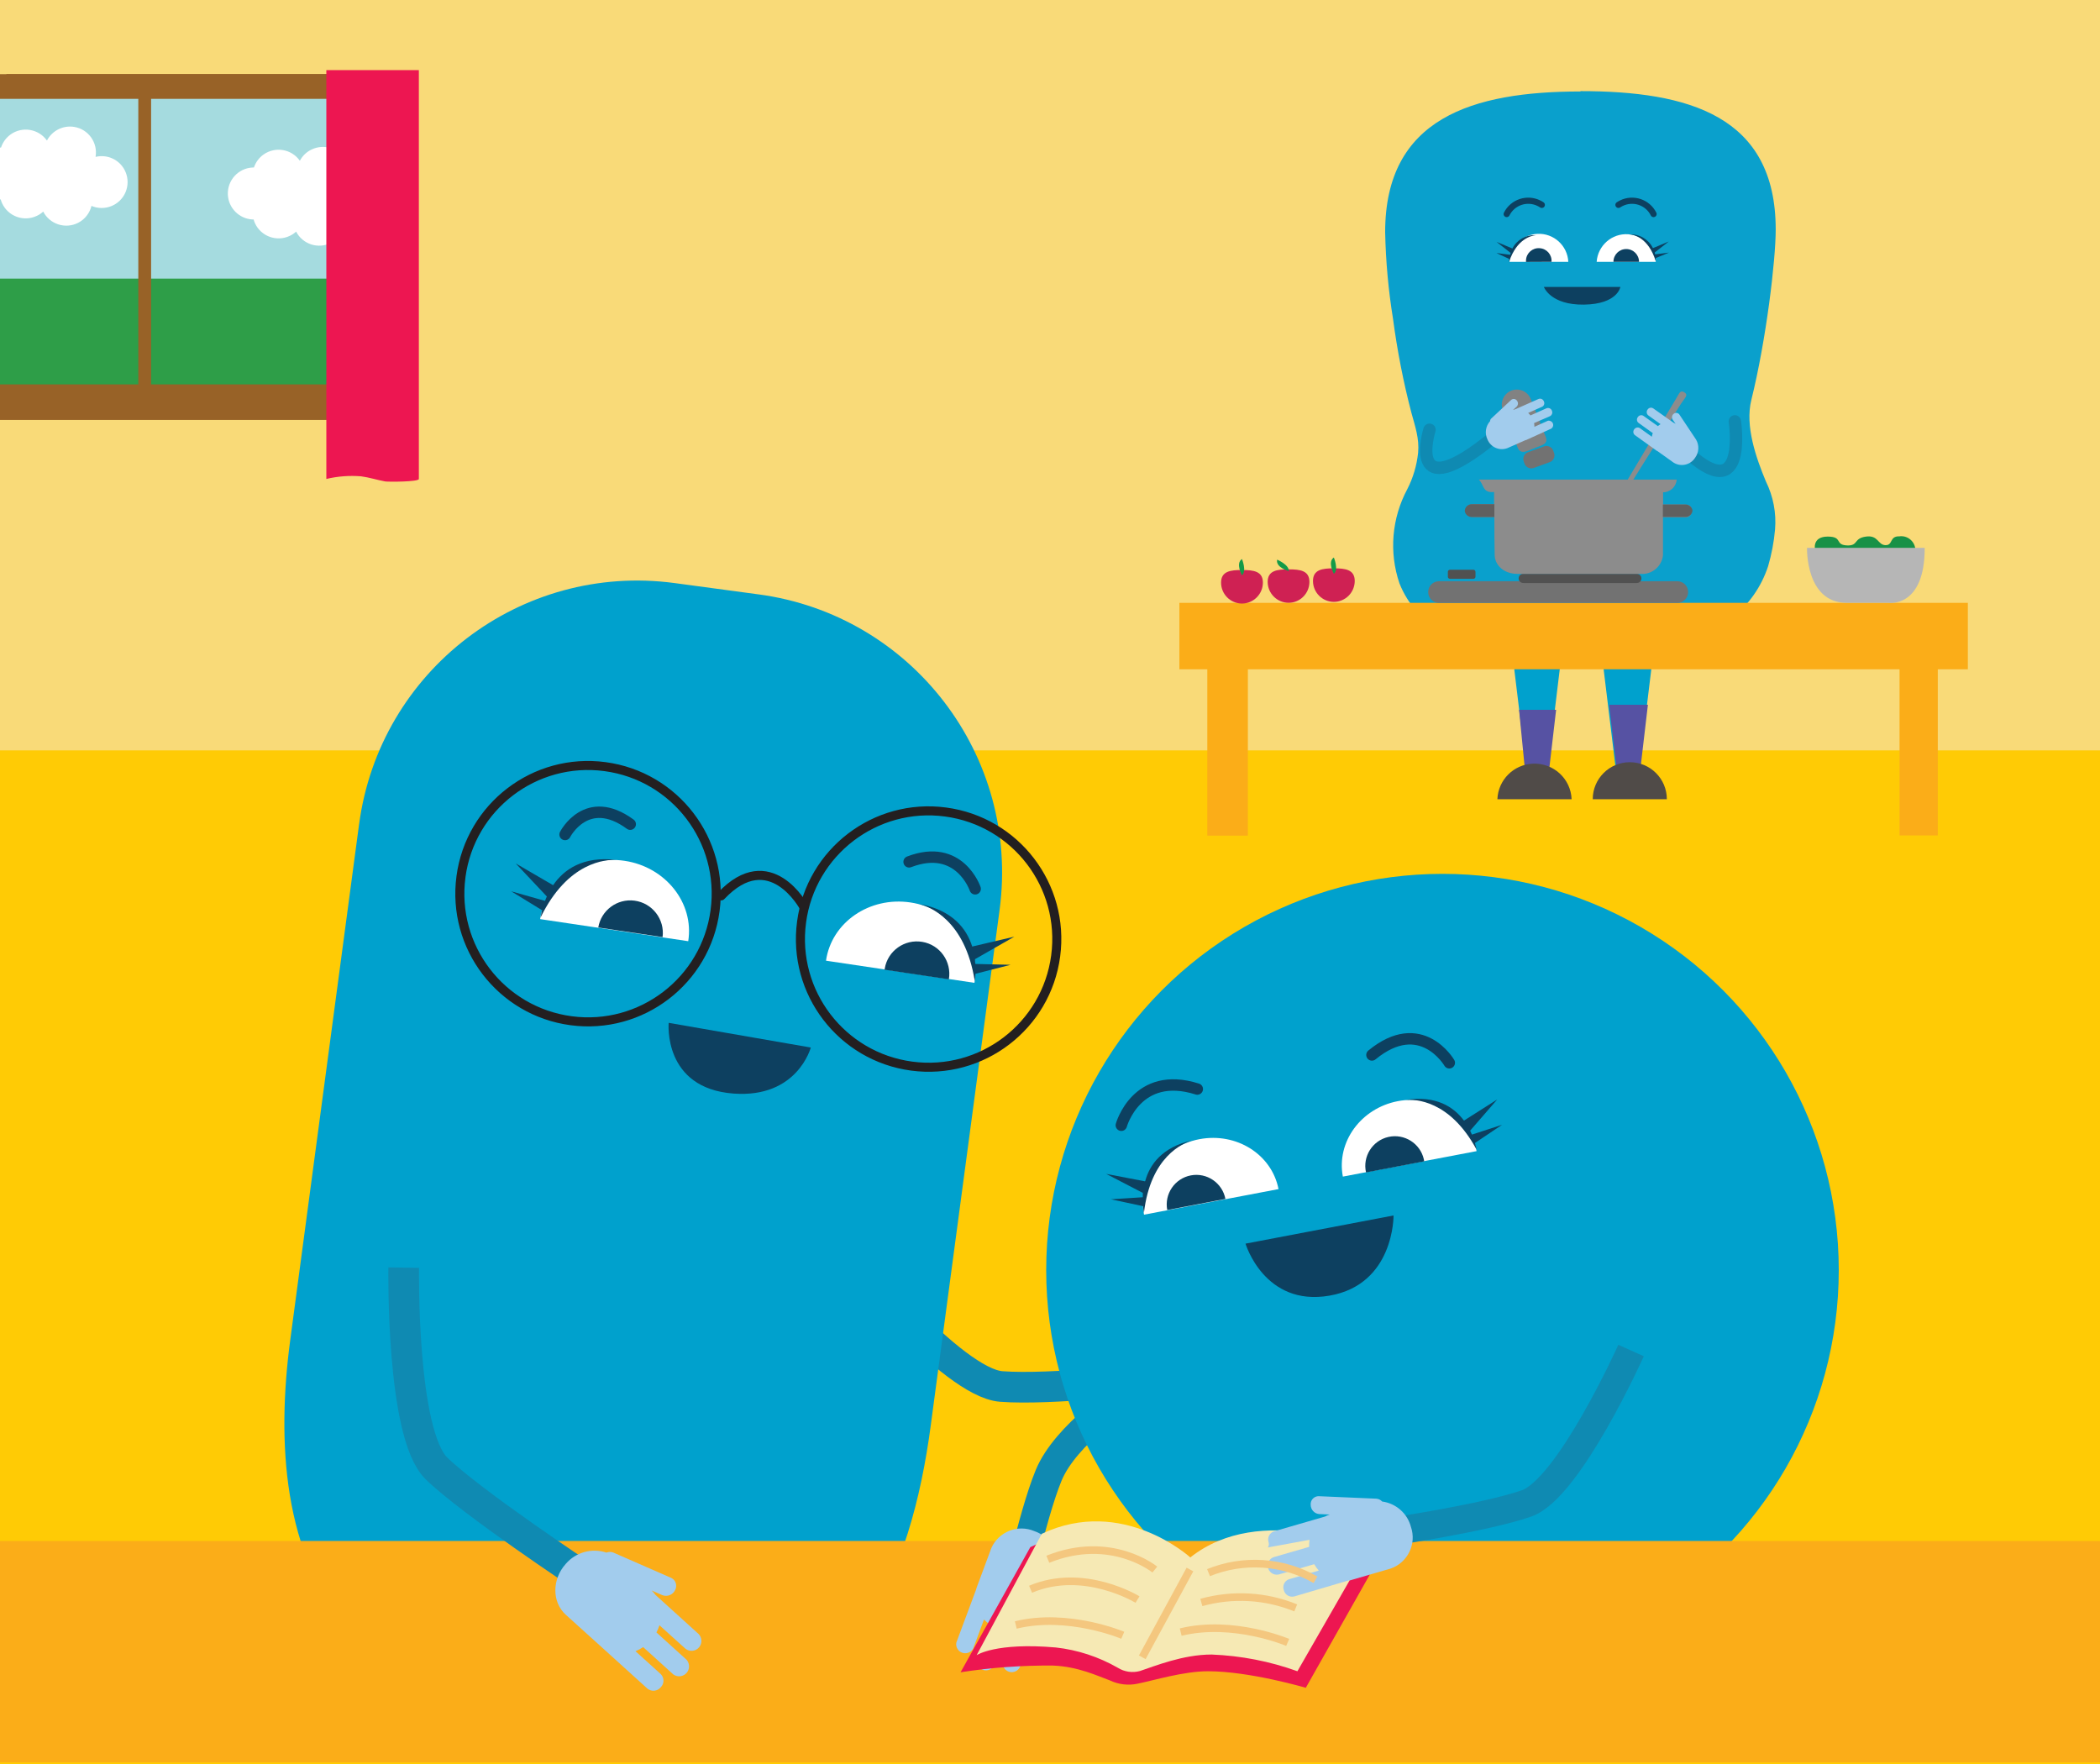 <?xml version="1.0" encoding="utf-8"?>
<!-- Generator: Adobe Illustrator 25.0.1, SVG Export Plug-In . SVG Version: 6.00 Build 0)  -->
<svg version="1.1" id="Layer_1" xmlns="http://www.w3.org/2000/svg" xmlns:xlink="http://www.w3.org/1999/xlink" x="0px" y="0px"
	 viewBox="0 0 348 292.35" style="enable-background:new 0 0 348 292.35;" xml:space="preserve">
<rect x="0" y="0" width="348" height="292.35" fill="#333333" stroke="none"/>
<style type="text/css">
	.st0{fill:#F9DA78;}
	.st1{fill:#0AA0CC;}
	.st2{fill:#FFCB05;}
	.st3{fill:none;stroke:#0D4060;stroke-width:1.022;stroke-linecap:round;stroke-miterlimit:10;}
	.st4{fill:#FFFFFF;}
	.st5{fill:#0D4060;}
	.st6{fill:#00A1CD;}
	.st7{fill:#5652A3;}
	.st8{fill:#504B48;}
	.st9{fill:#FBAD18;}
	.st10{fill:#727272;}
	.st11{fill:#515151;}
	.st12{fill:#8C8C8C;}
	.st13{fill:#606060;}
	.st14{fill:#CF2153;}
	.st15{fill:#149A48;}
	.st16{fill:#179146;}
	.st17{fill:#B6B6B6;}
	.st18{fill:none;stroke:#0F8AB2;stroke-width:2.055;stroke-linecap:round;stroke-miterlimit:10;}
	.st19{fill:#828282;}
	.st20{fill:#A2CCED;}
	.st21{fill:#A5DBDF;stroke:#986227;stroke-width:2.01;stroke-miterlimit:10;}
	.st22{fill:#2E9E48;}
	.st23{fill:#A5DBDF;}
	.st24{fill:none;stroke:#986227;stroke-width:2.12;stroke-miterlimit:10;}
	.st25{fill:#986227;}
	.st26{fill:#ED1651;}
	.st27{fill:none;stroke:#0F8AB2;stroke-width:5.08;stroke-miterlimit:10;}
	.st28{fill:none;stroke:#0F8AB2;stroke-width:4.63;stroke-miterlimit:10;}
	.st29{fill:none;stroke:#0D4060;stroke-width:1.89;stroke-linecap:round;stroke-miterlimit:10;}
	.st30{fill:none;stroke:#231F20;stroke-width:1.5;stroke-linecap:round;stroke-miterlimit:10;}
	.st31{fill:#F6E9B4;}
	.st32{fill:none;stroke:#F4C77F;stroke-width:1.26;stroke-miterlimit:10;}
</style>
<polyline class="st0" points="0,292.35 0,0 348,0 348,292.35 "/>
<g id="Layer_2_1_">
	<path class="st1" d="M261.93,15.16c-17.89,0-32.39,4.4-32.39,23.31c0.1,4.8,0.53,9.6,1.3,14.34c0.7,5.26,1.71,10.49,3.06,15.63
		c0.6,2.2,1.32,4.23,1.1,6.59c-0.22,2.1-0.82,4.13-1.78,6.01c-2.58,4.8-3.07,10.46-1.31,15.63c1.41,3.57,4.09,6.51,7.52,8.22
		c6.89,3.7,15.11,3.52,22.71,3.52c8.34,0,18.01-0.64,24.86-5.99c2.8-2.21,4.89-5.2,6-8.59c0.58-1.99,0.97-4.02,1.15-6.09
		c0.23-2.75-0.3-5.5-1.52-7.97c-1.63-3.91-3.48-9.19-2.41-13.49c2.48-10,4.04-23.18,4.04-28.25c0-18.88-14.5-22.93-32.39-22.93"/>
	<rect y="124.35" class="st2" width="348" height="168.01"/>
	<path class="st3" d="M274.02,35.47c-0.99-1.98-3.4-2.77-5.37-1.78c-0.15,0.08-0.31,0.16-0.45,0.26"/>
	<path class="st3" d="M249.68,35.47c0.99-1.98,3.4-2.77,5.37-1.78c0.15,0.08,0.31,0.16,0.45,0.26"/>
	<path class="st4" d="M259.89,43.39c-0.13-2.69-2.42-4.77-5.11-4.64c-2.52,0.12-4.53,2.13-4.64,4.64"/>
	<path class="st5" d="M257.11,43.39c0.09-1.17-0.79-2.19-1.97-2.26c-1.17-0.09-2.19,0.79-2.26,1.97c-0.01,0.1-0.01,0.21,0,0.31"/>
	<path class="st4" d="M264.59,43.39c0.19-2.7,2.53-4.76,5.23-4.57c2.45,0.16,4.41,2.12,4.57,4.57"/>
	<path class="st5" d="M271.61,43.39c0-1.18-0.95-2.12-2.12-2.12c-1.18,0-2.12,0.95-2.12,2.12"/>
	<path class="st5" d="M255.84,47.55c0,0,1.1,3.02,6.67,2.93c5.57-0.09,6.01-2.93,6.01-2.93S255.84,47.55,255.84,47.55z"/>
	<path class="st5" d="M273.91,41.12l2.63-1.1l-2.33,1.82c0,0.11,0.05,0.21,0.08,0.31l2.28-0.29l-2.2,0.91
		c0.01,0.16,0.01,0.32,0,0.48c-1.21-3.86-3.65-4.4-4.34-4.4c1.6-0.1,3.11,0.77,3.85,2.2"/>
	<path class="st5" d="M247.98,41.93l2.28,0.29l0.07-0.31L248,40.08l2.63,1.1c0.73-1.44,2.24-2.3,3.85-2.2
		c-0.69,0.07-3.13,0.58-4.4,4.4c0,0,0-0.19,0-0.48L247.98,41.93z"/>
	<polyline class="st6" points="265.1,105.6 267.76,127.48 271.63,127.48 274.29,105.59 	"/>
	<polyline class="st6" points="250.45,106.89 253.11,128.85 256.3,128.85 258.95,106.97 	"/>
	<polygon class="st7" points="271.43,130.89 268.31,130.89 266.66,116.79 273.08,116.79 	"/>
	<polygon class="st7" points="256.23,131.71 253.11,131.71 251.73,117.62 257.87,117.62 	"/>
	<path class="st8" d="M260.44,132.44c-0.14-3.4-3.01-6.03-6.41-5.89c-3.2,0.13-5.76,2.69-5.89,5.89"/>
	<path class="st8" d="M276.22,132.44c0-3.4-2.76-6.14-6.15-6.13c-3.39,0-6.13,2.75-6.13,6.13"/>
	<rect x="200.07" y="103.57" class="st9" width="6.72" height="34.91"/>
	<rect x="314.78" y="103.54" class="st9" width="6.34" height="34.91"/>
	<rect x="195.44" y="99.9" class="st9" width="130.66" height="11.01"/>
	<path class="st10" d="M238.46,96.32h39.5c0.99,0,1.79,0.8,1.79,1.79v0.01c0,0.99-0.8,1.79-1.79,1.79h-39.5
		c-0.99,0-1.79-0.8-1.79-1.79v-0.01C236.67,97.12,237.47,96.32,238.46,96.32z"/>
	<path class="st11" d="M252.42,95.09h18.83c0.42,0,0.76,0.34,0.76,0.76l0,0c0,0.42-0.34,0.76-0.76,0.76h-18.83
		c-0.42,0-0.76-0.34-0.76-0.76l0,0C251.66,95.43,252,95.09,252.42,95.09z"/>
	<path class="st11" d="M240.29,94.41h3.86c0.2,0,0.36,0.16,0.36,0.36v0.79c0,0.2-0.16,0.36-0.36,0.36h-3.86
		c-0.2,0-0.36-0.16-0.36-0.36v-0.79C239.92,94.57,240.09,94.41,240.29,94.41z"/>
	<path class="st12" d="M247.64,85.68c-1.21,0-2.2,0-3.3,0s-1.42-0.26-1.43-1.03s0.44-1.1,1.38-1.1c0.95,0,2.2,0,3.3,0v-2.02
		c-1.97,0.22-1.64-1.26-2.54-2.06h32.8c-0.08,1.19-1.07,2.11-2.25,2.11c-0.01,0.11-0.01,0.22,0,0.33c0,0.52,0,1.03,0,1.69
		c1.1,0,2.2,0,3.36,0c1.17,0,1.37,0.34,1.35,1.1c-0.02,0.76-0.44,1.1-1.33,1.01c-1.1,0-2.2,0-3.4,0v4.64c0,0.55,0,1.1,0,1.65
		c-0.19,1.89-1.88,3.28-3.77,3.1c-6.79,0-13.58,0-20.38,0c-2.12,0-3.7-1.35-3.74-3.11C247.64,89.9,247.64,87.85,247.64,85.68z"/>
	<path class="st13" d="M275.56,83.6h3.65c0.64-0.05,1.2,0.41,1.26,1.03l0,0c-0.07,0.64-0.63,1.1-1.26,1.04h-3.65"/>
	<path class="st13" d="M247.64,85.68h-3.65c-0.64,0.05-1.2-0.41-1.26-1.03l0,0c0.04-0.65,0.59-1.14,1.24-1.1c0.01,0,0.01,0,0.02,0
		h3.65"/>
	<path class="st12" d="M274.24,73.78c-1.56,2.48-3.13,4.95-4.66,7.45c-0.26,0.37-0.34,0.85-0.23,1.3c0.88,1.42,0.63,3.28-0.62,4.4
		c-0.8,1.06-1.99,1.76-3.3,1.97c-0.63,0.13-1.25-0.19-1.52-0.77c-0.91-1.76,0.16-5.25,1.93-6.13c0.42-0.25,0.91-0.36,1.4-0.34
		c0.99,0.15,1.41-0.35,1.85-1.1c2.88-4.85,5.77-9.69,8.68-14.53l0.23-0.4c0.29-0.48,0.48-1,1.1-0.63c0.62,0.37,0.27,0.77-0.07,1.24
		c-0.34,0.47-0.59,0.86-0.87,1.3"/>
	<path class="st14" d="M221.04,99.74L221.04,99.74c-1.91-0.01-3.45-1.55-3.46-3.46l0,0c0-1.9,1.56-2.1,3.46-2.1l0,0
		c1.9,0,3.46,0.2,3.46,2.1l0,0C224.49,98.19,222.95,99.73,221.04,99.74z"/>
	<path class="st14" d="M213.57,99.89L213.57,99.89c-1.92,0.01-3.48-1.53-3.5-3.45l0,0l0,0c0-1.9,1.56-2.09,3.46-2.09l0,0
		c1.91,0,3.46,0.19,3.46,2.09l0,0C216.98,98.33,215.46,99.87,213.57,99.89z"/>
	<path class="st15" d="M221.04,95.09c0,0-1.1-1.99,0-2.7C221.04,92.39,221.88,94.41,221.04,95.09z"/>
	<path class="st14" d="M205.81,100.02L205.81,100.02c-1.91-0.01-3.46-1.56-3.46-3.47l0,0c0-1.9,1.56-2.09,3.46-2.09l0,0
		c1.91,0,3.47,0.19,3.47,2.09l0,0C209.27,98.46,207.72,100.01,205.81,100.02z"/>
	<path class="st15" d="M205.81,95.34c0,0-1.1-1.98,0-2.7C205.81,92.62,206.64,94.64,205.81,95.34z"/>
	<path class="st15" d="M213.57,94.64c0,0-2.2-0.59-1.93-1.9C211.62,92.74,213.64,93.56,213.57,94.64z"/>
	<path class="st16" d="M300.78,91.12c0,0-0.55-2.2,2.09-2.2s1.03,1.43,3.36,1.47c1.74,0,0.93-1.19,2.99-1.47s1.92,1.37,3.22,1.42
		c1.3,0.04,0.62-1.51,2.31-1.46c1.29-0.18,2.47,0.74,2.64,2.02c0.01,0.05,0.01,0.12,0.02,0.18
		C317.74,92.7,300.78,91.12,300.78,91.12z"/>
	<path class="st17" d="M299.45,90.79c0,0-0.29,9.11,6.59,9.11h6.92c0,0,6.01,0.89,5.99-9.11H299.45z"/>
	<path class="st18" d="M236.89,71.22c0,0-4.23,13.43,10.76,1.1"/>
	<path class="st19" d="M250.44,64.73L250.44,64.73c-1.27,0.51-1.9,1.96-1.4,3.23l2.45,6.19c0.51,1.27,1.57,0.59,2.85,0.09l0,0
		c1.27-0.51,2.3-0.65,1.78-1.92l-2.45-6.19C253.17,64.85,251.72,64.23,250.44,64.73z"/>
	<path class="st20" d="M257.04,71.04c0.34-0.21,0.45-0.64,0.24-0.98c-0.16-0.27-0.51-0.41-0.81-0.32l-2.2,0.99
		c0-0.21-0.01-0.42-0.05-0.62l2.65-1.15c0.33-0.18,0.46-0.58,0.3-0.91c-0.13-0.35-0.53-0.53-0.88-0.4l0,0l-2.67,1.19
		c-0.12-0.14-0.24-0.29-0.38-0.41l2.3-1.02c0.33-0.15,0.46-0.55,0.31-0.88c0-0.01-0.01-0.01-0.01-0.02
		c-0.13-0.35-0.52-0.53-0.86-0.4c0,0,0,0-0.01,0l-3.84,1.7c-0.13,0.03-0.26,0.07-0.4,0.12l0.63-0.57c0.25-0.29,0.25-0.7,0-0.99l0,0
		c-0.22-0.29-0.63-0.34-0.91-0.12l-0.01,0.01l-3.3,3.08c-0.13,0.11-0.21,0.27-0.21,0.45c-0.74,0.81-0.92,2-0.45,3
		c0.52,1.31,1.98,1.97,3.3,1.48l3.03-1.34h0.07l0,0L257.04,71.04z"/>
	<path class="st10" d="M253.21,74.94l2.66-0.97c0.62-0.22,1.3,0.1,1.52,0.71l0.14,0.38c0.22,0.62-0.1,1.3-0.71,1.52l-2.66,0.97
		c-0.62,0.22-1.3-0.1-1.52-0.71l-0.14-0.38C252.28,75.84,252.6,75.16,253.21,74.94z"/>
	<path class="st18" d="M287.49,69.83c0,0,2.4,15.85-9.57,3.46"/>
	<path class="st20" d="M281.06,72.84c0.56,0.95,0.49,2.14-0.16,3.02c-0.77,1.2-2.37,1.56-3.58,0.79l-2.7-1.93h-0.05l0,0l-3.65-2.62
		c-0.29-0.23-0.34-0.65-0.11-0.95l0,0c0.21-0.31,0.62-0.4,0.93-0.21l1.99,1.43c0.03-0.21,0.09-0.41,0.16-0.6l-2.37-1.7
		c-0.29-0.23-0.34-0.65-0.11-0.95l0,0c0.2-0.32,0.62-0.41,0.93-0.21l2.39,1.7c0.14-0.12,0.29-0.23,0.45-0.32l-2.04-1.46
		c-0.29-0.24-0.34-0.66-0.11-0.96c0.2-0.31,0.62-0.41,0.92-0.2c0,0,0,0,0.01,0l3.36,2.37c0.12,0.05,0.24,0.12,0.36,0.2l-0.49-0.69
		c-0.21-0.32-0.13-0.74,0.16-0.97l0,0c0.26-0.23,0.67-0.21,0.9,0.05c0.01,0.01,0.01,0.02,0.02,0.02"/>
	<rect x="2.07" y="13.28" class="st21" width="54.02" height="55.18"/>
	<rect x="-0.05" y="44.99" class="st22" width="54.49" height="22.58"/>
	<rect x="-0.05" y="14.22" class="st23" width="54.49" height="31.95"/>
	<line class="st24" x1="23.98" y1="13.28" x2="23.98" y2="68.19"/>
	<rect x="-0.05" y="63.7" class="st25" width="56.37" height="5.89"/>
	<rect x="-0.05" y="12.29" class="st25" width="56.37" height="4.09"/>
	<path class="st4" d="M15.84,25.97c0.39-2.34-1.2-4.56-3.54-4.94c-1.84-0.3-3.66,0.61-4.52,2.26c-1.38-1.94-4.07-2.39-6.01-1.02
		c-0.75,0.54-1.31,1.3-1.6,2.18H0v8.6h0.12c0.06,0.23,0.14,0.45,0.24,0.66c1.01,2.15,3.57,3.08,5.72,2.07l0,0
		c0.4-0.18,0.76-0.42,1.08-0.72c1.09,2.11,3.68,2.94,5.79,1.86c1.11-0.57,1.91-1.59,2.21-2.8c2.18,0.93,4.71-0.08,5.64-2.26
		c0.93-2.18-0.08-4.71-2.26-5.64c-0.84-0.36-1.78-0.44-2.67-0.23L15.84,25.97z"/>
	<path class="st4" d="M57.12,26.29c-1.18-1.79-3.49-2.44-5.43-1.54c-0.86,0.39-1.56,1.06-2,1.89c-1.37-1.95-4.06-2.41-6.01-1.04
		c-0.75,0.53-1.31,1.29-1.6,2.16h-0.22c-2.38,0.11-4.21,2.13-4.1,4.51c0.11,2.22,1.88,3.99,4.1,4.1h0.17
		c0.06,0.23,0.14,0.45,0.24,0.66c1.01,2.15,3.58,3.08,5.74,2.06c0.39-0.18,0.75-0.42,1.06-0.71c1.09,2.11,3.68,2.94,5.79,1.86
		c1.11-0.57,1.91-1.59,2.21-2.8l0,0L57.12,26.29z"/>
	<path class="st26" d="M69.41,79.37c0,0.5-5.15,0.49-5.59,0.41c-1.33-0.24-2.63-0.67-4-0.85c-1.92-0.15-3.86-0.01-5.74,0.44V11.62
		h15.33V79.37z"/>
	<path class="st27" d="M191.15,228.39c0,0-17.06,2-25.23,1.37s-25.56-22-25.56-22l0,0"/>
	<path class="st28" d="M186.61,231.19c0,0-10,6.41-12.84,13.31s-6,22.2-6,22.2"/>
	<circle class="st6" cx="239.04" cy="210.48" r="65.67"/>
	<path class="st6" d="M154.23,236.29l11.42-85.54c3.39-25.47-14.52-48.87-39.99-52.26h-0.01l-13.88-1.87
		c-25.47-3.4-48.87,14.49-52.26,39.96c0,0.01,0,0.03-0.01,0.04l-11.41,85.49c-2.21,16.59-1.32,35.65,10.11,48.34h84.37
		C149.47,260.79,152.65,248.11,154.23,236.29z"/>
	<rect y="255.36" class="st9" width="348" height="36.69"/>
	<path class="st20" d="M158.48,272.19c-0.16,0.81,0.38,1.6,1.19,1.75c0.64,0.12,1.29-0.18,1.6-0.75l1.79-4.81
		c0.3,0.31,0.64,0.6,1,0.84l-2.14,5.77c-0.17,0.81,0.35,1.61,1.16,1.78c0.66,0.14,1.33-0.18,1.64-0.78l2.14-5.77
		c0.39,0.04,0.78,0.04,1.17,0l-1.84,5.07c-0.17,0.81,0.35,1.61,1.16,1.78c0.66,0.14,1.33-0.18,1.64-0.78l3.07-8.26
		c0.16-0.24,0.29-0.49,0.4-0.76l-0.05,1.78c0.02,0.79,0.64,1.43,1.43,1.48l0,0c0.73,0.1,1.41-0.41,1.51-1.14
		c0-0.03,0.01-0.05,0.01-0.08l0.28-9.51c0.01-0.37-0.13-0.73-0.39-1c-0.13-2.31-1.65-4.32-3.84-5.07c-2.75-1.17-5.94,0.09-7.14,2.83
		l-2.43,6.54l-0.05,0.14v0.07L158.48,272.19z"/>
	<path class="st5" d="M110.81,169.5c0,0-1,10.85,10.76,11.72c10.58,0.78,12.79-7.63,12.79-7.63L110.81,169.5z"/>
	<path class="st29" d="M161.6,147.29c0,0-2.59-7.67-10.95-4.47"/>
	<path class="st29" d="M93.64,138.29c0,0,3.57-7,10.8-1.71"/>
	<path class="st30" d="M132.83,152.81c-1.55,11.63,6.62,22.31,18.25,23.86s22.31-6.62,23.86-18.25s-6.62-22.31-18.25-23.86
		c-11.62-1.55-22.3,6.61-23.86,18.23C132.83,152.8,132.83,152.8,132.83,152.81z"/>
	<path class="st30" d="M76.39,145.29c-1.55,11.63,6.62,22.31,18.25,23.86s22.31-6.62,23.86-18.25s-6.62-22.31-18.25-23.86
		c-11.62-1.55-22.3,6.61-23.86,18.23C76.39,145.28,76.39,145.28,76.39,145.29z"/>
	<path class="st30" d="M133.21,150.29c0,0-5.6-10.42-13.71-1.83"/>
	<path class="st4" d="M114.05,155.97c1-6.35-3.77-12.31-10.54-13.32s-13,3.31-14,9.66"/>
	<path class="st5" d="M109.8,155.29c0.38-2.95-1.7-5.65-4.66-6.04c-2.87-0.37-5.52,1.59-6,4.45"/>
	<path class="st4" d="M161.48,162.87c1-6.34-3.8-12.3-10.6-13.32c-6.8-1.02-13.09,3.3-14,9.65"/>
	<path class="st5" d="M157.24,162.29c0.5-2.94-1.48-5.72-4.41-6.21s-5.72,1.48-6.21,4.41c-0.01,0.07-0.02,0.14-0.03,0.21"/>
	<path class="st5" d="M161.09,156.86l7-1.64l-6.52,3.73c0,0.28,0,0.53,0.07,0.79l5.82,0.14l-5.81,1.49c-0.01,0.4-0.05,0.8-0.12,1.2
		c-1.61-10.15-7.53-12.35-9.26-12.78c5.59,1,7.93,4.14,8.84,7.07"/>
	<path class="st5" d="M84.71,147.7l5.61,1.59c0.09-0.24,0.18-0.48,0.3-0.73l-5.16-5.48l6.2,3.61c1.73-2.54,4.89-4.87,10.52-4.19
		c-1.77-0.09-8.08,0.28-12.59,9.53c0.06-0.4,0.14-0.8,0.24-1.19L84.71,147.7z"/>
	<path class="st29" d="M185.82,186.47c0,0,2.54-9.19,12.59-6"/>
	<path class="st29" d="M240.17,176.12c0,0-4.66-8-12.82-1.3"/>
	<path class="st5" d="M230.93,201.42c0,0,0.15,11.43-10.63,13.29s-13.9-8.62-13.9-8.62L230.93,201.42z"/>
	<path class="st4" d="M222.53,194.98c-1.09-5.74,3-11.33,9.1-12.5s12,2.54,13.06,8.28"/>
	<path class="st5" d="M226.37,194.29c-0.6-2.64,1.06-5.28,3.7-5.88s5.28,1.06,5.88,3.7c0.03,0.11,0.05,0.22,0.06,0.34"/>
	<path class="st4" d="M189.58,201.29c-1.09-5.74,3-11.34,9.17-12.51s12,2.53,13.12,8.27"/>
	<path class="st5" d="M193.43,200.52c-0.51-2.66,1.24-5.23,3.9-5.74s5.23,1.24,5.74,3.9"/>
	<path class="st5" d="M189.72,195.76l-6.41-1.23l6.07,3.15c0,0.26,0,0.49,0,0.72l-5.29,0.34l5.33,1.14
		c0.03,0.37,0.08,0.73,0.15,1.09c1.1-9.29,6.41-11.51,8-12c-5,1.11-7.06,4.05-7.79,6.75"/>
	<path class="st5" d="M197.51,189.01c0.15,0,0.28-0.08,0.44-0.11C197.8,188.93,197.65,188.97,197.51,189.01"/>
	<path class="st5" d="M248.92,186.39l-5,1.63c-0.09-0.21-0.19-0.43-0.3-0.65l4.49-5.17l-5.51,3.5c-1.67-2.24-4.62-4.24-9.72-3.42
		c1.61-0.15,7.36,0,11.8,8.21c-0.07-0.36-0.15-0.73-0.26-1.08L248.92,186.39z"/>
	<path class="st5" d="M232.84,182.29l-0.45,0.06L232.84,182.29"/>
	<path class="st28" d="M230.42,253.84c0,0,15.47-2.27,22.52-4.69s17.35-25.35,17.35-25.35l0,0"/>
	<path class="st27" d="M96.71,261.29c0,0-18.49-12.24-24.37-17.94s-5.44-33.29-5.44-33.29l0,0"/>
	<path class="st20" d="M107.3,279.84c0.67,0.53,1.65,0.43,2.19-0.23c0.61-0.6,0.61-1.58,0.01-2.19l-0.01-0.01l-4.18-3.78
		c0.45-0.18,0.87-0.41,1.27-0.68l5,4.53c0.74,0.53,1.77,0.36,2.3-0.38c0.44-0.62,0.4-1.47-0.1-2.05l-5-4.53
		c0.2-0.38,0.37-0.78,0.5-1.19l4.31,3.89c0.72,0.56,1.75,0.43,2.3-0.29c0.5-0.64,0.45-1.55-0.11-2.14l-7.17-6.5
		c-0.18-0.26-0.39-0.5-0.62-0.72l1.79,0.78c0.82,0.3,1.73-0.07,2.1-0.86l0,0c0.38-0.71,0.12-1.6-0.59-1.98
		c-0.01-0.01-0.03-0.01-0.04-0.02l-9.59-4.2c-0.37-0.15-0.79-0.15-1.16,0c-2.42-0.8-5.08-0.07-6.74,1.86
		c-2.31,2.56-2.31,6.35,0,8.44l5.69,5.14l0.12,0.1l0.06,0.06L107.3,279.84z"/>
	<path class="st26" d="M170.74,256.38l-11.56,20.74c5.08-0.79,10.21-1.16,15.35-1.11c4.13,0.16,7.38,1.73,9.4,2.46
		c1.43,0.68,3.04,0.87,4.59,0.54c2.65-0.53,7.6-2.06,11.66-2.06c6.93,0,16.21,2.74,16.21,2.74l12-21.23c0,0-17.87-6.51-33.29,1
		C195.07,259.46,187,248.58,170.74,256.38z"/>
	<path class="st31" d="M172.64,254.17l-10.8,20.12c0,0,3.15-2.15,13.12-1.28c3.62,0.4,7.11,1.55,10.27,3.36
		c1.1,0.69,2.43,0.88,3.68,0.54c2.5-0.83,7.14-2.73,11.87-2.73c4.85,0.19,9.65,1.12,14.22,2.77l11.57-20.14c0,0-17.62-8-29.32,1.28
		C197.25,258.09,186.06,247.85,172.64,254.17z"/>
	<line class="st32" x1="189.29" y1="274.64" x2="197.19" y2="260.09"/>
	<path class="st20" d="M214.45,264.56c-0.76,0.18-1.53-0.3-1.71-1.06c-0.26-0.73,0.13-1.54,0.86-1.8c0,0,0,0,0.01,0l4.93-1.43
		c-0.29-0.33-0.54-0.68-0.76-1.06l-5.91,1.71c-0.81,0.16-1.6-0.38-1.76-1.19c-0.14-0.71,0.25-1.42,0.93-1.68l5.9-1.71
		c-0.01-0.39,0.01-0.78,0.07-1.17l-6.56,1.2c-0.71,0.2,0,0-0.22-0.79c-0.25-0.74,0.13-1.55,0.87-1.81l8.46-2.45
		c0.25-0.14,0.52-0.25,0.79-0.34l-1.77-0.08c-0.79-0.08-1.38-0.75-1.38-1.54l0,0c-0.06-0.73,0.49-1.36,1.22-1.42
		c0.04,0,0.08,0,0.11,0l9.51,0.41c0.38,0.02,0.74,0.18,1,0.47c2.29,0.31,4.18,1.96,4.77,4.2c0.97,2.83-0.52,5.92-3.35,6.91
		l-6.7,1.95h-0.15h-0.06L214.45,264.56z"/>
	<path class="st32" d="M213.39,272.17c0,0-9-3.84-17.73-1.71"/>
	<path class="st32" d="M218,261.79c-5.41-3.1-11.95-3.53-17.73-1.18"/>
	<path class="st32" d="M186.06,270.99c0,0-9-3.83-17.73-1.71"/>
	<path class="st32" d="M188.5,265.07c0,0-8.86-5.46-17.72-1.71"/>
	<path class="st32" d="M191.37,260.1c0,0-7.23-5.93-17.73-1.71"/>
	<path class="st32" d="M214.72,266.45c-4.97-2.03-10.47-2.34-15.64-0.9"/>
</g>
</svg>
